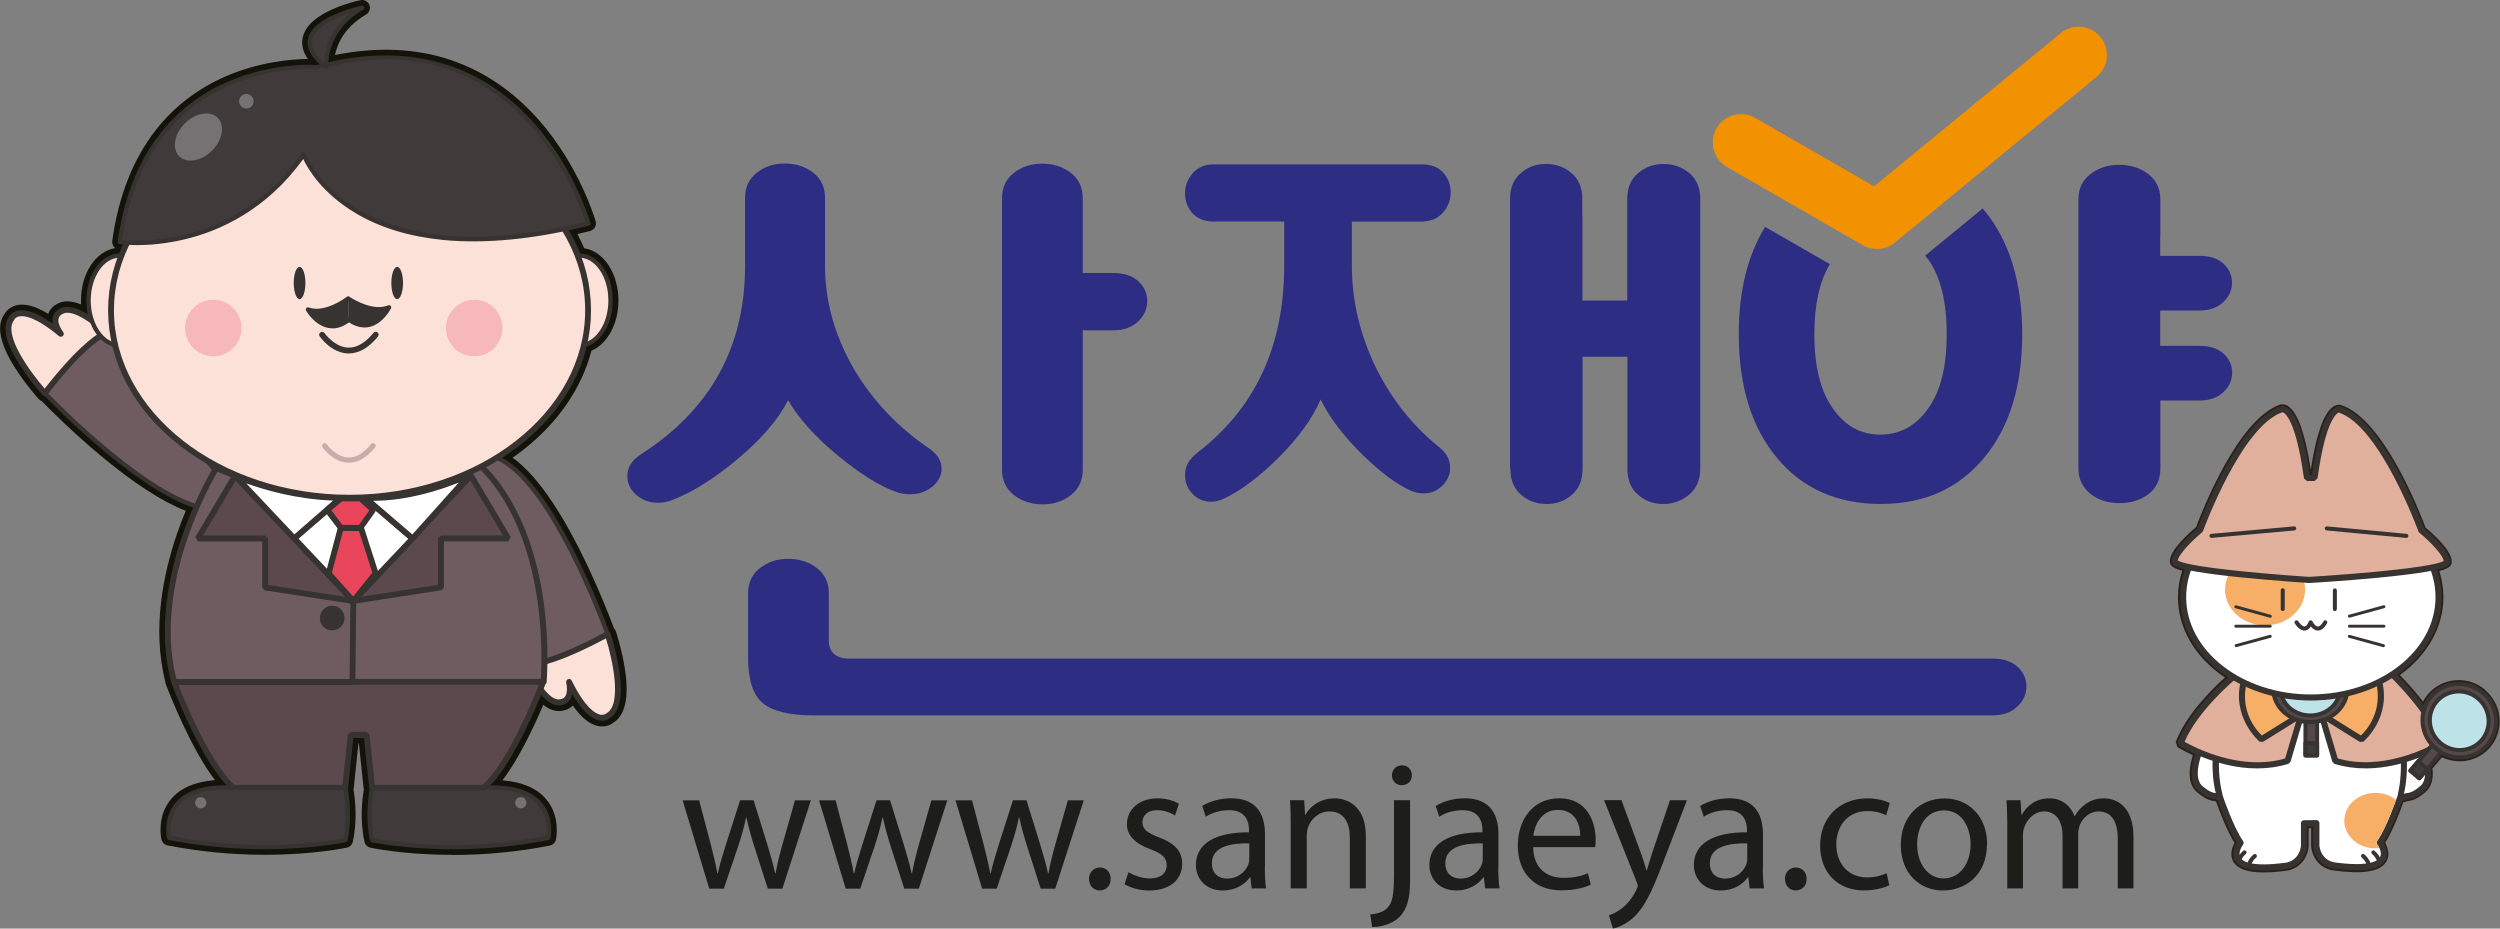 <?xml version="1.0" encoding="UTF-8"?><svg xmlns="http://www.w3.org/2000/svg" xmlns:xlink="http://www.w3.org/1999/xlink" viewBox="0 0 338.07 125.57"><rect x="0" y="0" width="338.07" height="125.57" fill="#808080" stroke="none"/><defs><style>.e{fill:none;}.f{fill:#f7ae67;}.g{fill:#f6b8bb;}.h{fill:#fce1d9;}.i{fill:#e9455b;}.j{fill:#fff;}.k{fill:#f39200;}.l{fill:#bde2e8;}.m{fill:#e1b09d;}.n{fill:#c8aeaa;}.o{fill:#131309;}.p{fill:#403b3a;}.q{fill:#1d1d1b;}.r{fill:#373331;}.s{fill:#6e5c61;}.t{fill:#554849;}.u{fill:#5b494d;}.v{fill:#2c211a;}.w{fill:#2d2e83;}.x{fill:#757274;}.y{clip-path:url(#d);}</style><clipPath id="d"><polygon class="e" points="324.04 108.06 323.69 109.02 323.28 110.05 322.9 110.97 322.56 111.71 322.25 112.34 322.1 112.64 321.96 112.89 321.87 113.05 321.84 113.09 321.82 113.14 321.79 113.19 321.75 113.25 321.72 113.3 321.69 113.35 321.67 113.38 321.64 113.42 321.62 113.45 321.6 113.49 321.58 113.52 321.56 113.55 321.55 113.57 321.53 113.6 321.49 113.65 321.48 113.67 321.46 113.7 321.45 113.72 321.44 113.73 321.42 113.76 321.41 113.78 321.41 113.8 321.4 113.82 321.39 113.84 321.39 113.87 321.39 113.89 321.38 113.91 321.38 113.93 321.38 113.96 321.39 113.98 321.39 114 321.39 114.02 321.4 114.05 321.41 114.08 321.42 114.11 321.43 114.13 321.44 114.16 321.46 114.18 321.48 114.2 321.5 114.23 321.51 114.25 321.55 114.31 321.56 114.33 321.59 114.37 321.61 114.41 321.62 114.43 321.64 114.47 321.66 114.51 321.69 114.56 321.71 114.6 321.73 114.64 321.75 114.68 321.76 114.7 321.62 114.72 320.94 114.89 319.4 114.72 318.04 113.87 317.19 113.18 316.5 110.46 317.02 109.26 317.7 107.9 319.92 106.87 321.11 106.7 321.96 106.87 323.33 107.38 324.04 108.06"/></clipPath></defs><g id="a"/><g id="b"><g id="c"><g><g><g><path class="w" d="M106.57,54.11c1.45,2.51,3.74,5.05,6.87,7.61,2.85,2.32,5.33,3.89,7.43,4.69,.7,.28,1.43,.43,2.18,.43,1.18,0,2.19-.34,3.03-1.03,.83-.69,1.25-1.5,1.25-2.45,0-1.09-.62-2.04-1.86-2.84-4.09-2.8-7.41-6.3-9.94-10.52-2.64-4.55-3.96-9.22-3.96-14.01h0v-9.19c0-1.47-.53-2.62-1.6-3.45-1.07-.83-2.35-1.24-3.85-1.24s-2.7,.41-3.77,1.24c-1.07,.83-1.6,1.98-1.6,3.45v9.19h0c0,10.9-4.66,19.36-13.98,25.38-1.29,.81-1.94,1.8-1.94,2.99,0,1,.4,1.85,1.21,2.56,.81,.71,1.8,1.07,2.99,1.07,.59,0,1.21-.12,1.86-.36,2.8-1.09,5.79-2.97,8.97-5.65,3.18-2.68,5.41-5.3,6.71-7.86Z"/><path class="w" d="M137.12,66.96c1.08,.83,2.37,1.24,3.88,1.24s2.72-.41,3.8-1.24c1.08-.83,1.62-1.98,1.62-3.45v-18.84h4.12c1.4,0,2.52-.4,3.35-1.19,.83-.79,1.25-1.71,1.25-2.76s-.4-1.95-1.21-2.69c-.81-.74-1.94-1.11-3.39-1.11h-4.12v-.91h0v-9.19c0-1.47-.54-2.62-1.62-3.45-1.08-.83-2.37-1.24-3.88-1.24s-2.72,.41-3.8,1.24c-1.08,.83-1.62,1.98-1.62,3.45v8.15h0v28.53c0,1.47,.54,2.62,1.62,3.45Z"/><path class="w" d="M175.87,35.92c0,.05,0,.1,0,.15h0v-.15Z"/><path class="w" d="M186.7,36.08h0v0Z"/><path class="w" d="M260.75,35.08c1.67,2.36,2.5,5.73,2.5,10.12s-.83,7.68-2.5,10.03c-1.67,2.36-3.83,3.54-6.49,3.54s-4.75-1.18-6.41-3.54c-1.67-2.36-2.5-5.7-2.5-10.03,0-4.01,.7-7.16,2.1-9.48l-8.76-5.04c-2.36,3.84-3.56,8.67-3.56,14.52,0,7.02,1.73,12.6,5.18,16.74,3.45,4.14,8.13,6.21,14.02,6.21s10.49-2.07,13.95-6.21c3.45-4.14,5.18-9.72,5.18-16.74s-1.73-12.68-5.18-16.82c-.06-.07-.11-.13-.17-.19l-7.77,6.38c.14,.17,.27,.33,.4,.51Z"/><path class="w" d="M297.44,46.76h-5.32v-4.77h5.32c1.33,0,2.4-.38,3.2-1.13,.8-.75,1.19-1.63,1.19-2.63s-.38-1.86-1.16-2.57c-.77-.71-1.85-1.06-3.23-1.06h-5.32v-2.66h.02v-4.96c0-1.47-.55-2.62-1.64-3.45-1.09-.83-2.41-1.24-3.94-1.24s-2.76,.41-3.86,1.24c-1.09,.83-1.64,1.98-1.64,3.45v4.96h0v31.41c0,1.47,.59,2.65,1.78,3.55,1.02,.76,2.29,1.14,3.8,1.14s2.8-.4,3.88-1.21c1.08-.81,1.62-1.97,1.62-3.48v-9.19h5.32c1.33,0,2.4-.38,3.2-1.13,.8-.75,1.19-1.63,1.19-2.63s-.38-1.86-1.16-2.57c-.77-.71-1.85-1.06-3.23-1.06Z"/><path class="w" d="M269.44,89.06H114.91c-1.89,0-2.83-.83-2.83-2.49v-4.89h0v-1.42c0-1.47-.54-2.62-1.62-3.45-1.08-.83-2.37-1.24-3.88-1.24s-2.72,.41-3.8,1.24c-1.08,.83-1.62,1.98-1.62,3.45v9.19h0v-.53c0,2.99,.66,5.04,1.98,6.15,1.32,1.11,3.62,1.67,6.91,1.67h159.38c1.4,0,2.52-.39,3.35-1.17,.83-.78,1.25-1.69,1.25-2.74s-.4-1.93-1.21-2.67c-.81-.74-1.94-1.1-3.39-1.1Z"/><path class="k" d="M284.05,5.01c-1.34-1.63-3.75-1.87-5.39-.53l-16.94,13.91-8.29,6.81-9.32-5.37-6.76-3.89c-1.83-1.05-4.17-.42-5.23,1.41-1.05,1.83-.42,4.17,1.41,5.23l5.15,2.97,8.76,5.04,4.46,2.57c.59,.34,1.25,.51,1.91,.51,.87,0,1.73-.29,2.43-.87l4.1-3.36,7.77-6.38,15.41-12.66c1.63-1.34,1.87-3.75,.53-5.39Z"/><path class="w" d="M204.25,63.4c0,1.52,.48,2.69,1.45,3.52,.97,.83,2.13,1.24,3.47,1.24s2.42-.42,3.39-1.24c.97-.83,1.45-2,1.45-3.52v-15.16h6.06v15.16c0,1.52,.48,2.69,1.45,3.52,.97,.83,2.1,1.24,3.39,1.24s2.52-.43,3.52-1.28c1-.85,1.49-2.01,1.49-3.48v-27.39h0v-9.15c0-1.46-.49-2.61-1.46-3.44-.97-.83-2.14-1.24-3.51-1.24s-2.46,.41-3.44,1.24c-.97,.83-1.46,1.97-1.46,3.44v9.15h0v4.63h-6.06v-11.44h-.02v-2.35c0-1.46-.48-2.61-1.45-3.44-.96-.83-2.12-1.24-3.47-1.24s-2.43,.41-3.4,1.24c-.96,.83-1.45,1.97-1.45,3.44v9.15h0v27.39Z"/><path class="w" d="M161.89,61.26c-1.09,.8-1.64,1.8-1.64,2.98,0,.99,.34,1.84,1.02,2.55,.68,.71,1.52,1.06,2.52,1.06,.5,0,1.02-.12,1.57-.35,2.36-1.09,4.88-2.97,7.56-5.64,2.68-2.67,4.57-5.28,5.66-7.84,1.23,2.51,3.16,5.03,5.79,7.59,2.41,2.32,4.5,3.88,6.27,4.68,.59,.28,1.2,.43,1.84,.43,1,0,1.85-.34,2.56-1.03,.7-.69,1.06-1.5,1.06-2.45,0-1.09-.52-2.03-1.57-2.84-3.45-2.79-6.25-6.29-8.38-10.5-2.22-4.53-3.33-9.17-3.34-13.93v.11h0v-6.11h9.64v-.02c1.1-.04,1.99-.42,2.66-1.17,.7-.79,1.06-1.71,1.06-2.76s-.34-1.95-1.02-2.69c-.65-.71-1.55-1.07-2.7-1.1h-28.31c-1.18-.01-2.12,.38-2.83,1.17-.7,.79-1.06,1.71-1.06,2.76s.34,1.95,1.02,2.69c.68,.74,1.64,1.11,2.86,1.11h9.53v6.12h0c0-.05,0-.1,0-.15v.15h0c-.04,10.8-3.96,19.19-11.79,25.17Z"/></g><g><g><path class="v" d="M336.09,93.3c-1.13-.96-2.56-1.43-4.02-1.32-1.47,.11-2.79,.78-3.74,1.89-.26,.31-.49,.64-.67,1-1.14-1.48-2.29-2.72-3.13-3.58,3.75-2.7,5.89-6.53,5.89-10.54,0-1.19-.19-2.38-.56-3.53,1.22-.32,1.69-.67,1.69-1.25,.02-1.47-2.43-3.7-3.55-4.63-.66-1.78-5.66-14.76-11.46-16.58h-.03c-.14-.04-.52-.09-1,.23-1.28,.85-2.29,3.73-3.03,8.54-.73-4.81-1.75-7.69-3.02-8.58-.47-.33-.85-.29-1-.26h-.04c-5.79,1.83-10.79,14.81-11.45,16.59-1.12,.94-3.57,3.17-3.55,4.64,0,.58,.47,.93,1.68,1.26-.38,1.17-.58,2.37-.58,3.58,0,4.2,2.31,8.15,6.35,10.86-1.97,1.78-5.22,5.08-6.62,8.62l-.03,.09,.22,.68,.08,.05c.08,.05,.82,.51,2.01,1.06-.39,1.3-.52,2.4-.37,3.26,.15,.86,.56,1.52,1.21,1.96,.21,.18,1.13,.93,2.15,1,.04,.02,.09,.04,.16,.06,.43,1.21,1.42,3.88,2.49,5.59-.29,.53-.72,1.59-.16,2.54,.57,.98,1.91,1.45,4.09,1.45,.88,0,1.92-.08,3.08-.23,.91-.09,2.71-.88,3.01-3.2,0-.03,0-.06,0-.09v-2.46h.34v2.42s0,.06,0,.09c.3,2.33,2.09,3.11,2.99,3.2,4.11,.55,6.39,.16,7.19-1.21,.55-.95,.12-2.01-.16-2.54,1.04-1.66,2.02-4.26,2.44-5.46,.24-.05,.43-.11,.55-.16,1.03-.07,1.95-.82,2.16-1,.66-.44,1.07-1.1,1.22-1.97,.07-.42,.08-.91,.02-1.45l1.28-1.51c.74,.35,1.56,.54,2.38,.54,.13,0,.27,0,.41-.01,1.47-.11,2.79-.78,3.74-1.89,1.94-2.29,1.63-5.77-.7-7.74Z"/><g><path class="j" d="M321.64,91.12s9.85,12.99,5.7,15.68c0,0-.95,.87-1.9,.87,0,0-1.02,.48-1.81,0s-3.29-13.18-3.29-13.18c0,0-1.31-4.52,1.31-3.37Z"/><path class="r" d="M324.44,108.29c-.33,0-.7-.07-1.04-.27-.24-.15-.65-.39-2.13-7.03-.69-3.08-1.29-6.14-1.34-6.4-.15-.53-.78-2.95,.18-3.79,.4-.35,.97-.37,1.69-.05,.06,.03,.12,.07,.16,.13,.31,.41,7.52,9.99,6.74,14.46-.14,.8-.52,1.4-1.12,1.81-.17,.15-1.08,.9-2.06,.95-.18,.07-.59,.21-1.08,.21Zm-.58-.96c.59,.33,1.39-.03,1.4-.04,.05-.03,.11-.04,.17-.04,.64,0,1.39-.55,1.62-.76,.02-.01,.03-.03,.05-.04,.43-.28,.68-.69,.79-1.27,.68-3.91-5.79-12.75-6.52-13.73-.23-.09-.56-.18-.72-.04-.42,.37-.21,1.98,.07,2.96v.03c.98,4.96,2.59,12.2,3.14,12.93Z"/></g><g><path class="j" d="M303.47,91.12s-9.8,12.99-5.67,15.68c0,0,.94,.87,1.89,.87,0,0,1.01,.48,1.8,0s3.27-13.18,3.27-13.18c0,0,1.3-4.52-1.3-3.37Z"/><path class="r" d="M300.68,108.29c-.48,0-.9-.14-1.08-.21-.98-.04-1.88-.8-2.05-.95-.6-.4-.98-1.01-1.12-1.8-.78-4.47,6.4-14.05,6.71-14.46,.04-.06,.1-.1,.16-.13,.71-.32,1.28-.3,1.68,.05,.96,.83,.34,3.26,.19,3.79-.05,.26-.65,3.32-1.34,6.4-1.48,6.64-1.88,6.89-2.12,7.03-.34,.21-.7,.27-1.03,.27Zm3.06-16.84c-.73,.98-7.17,9.83-6.49,13.73,.1,.58,.36,1,.78,1.27,.02,.01,.04,.03,.05,.04,.23,.21,.97,.76,1.61,.76,.06,0,.12,.01,.18,.04,0,0,.8,.36,1.38,.04,.52-.68,1.98-7.14,3.11-12.93v-.03c.29-.97,.5-2.59,.08-2.96-.16-.14-.48-.05-.71,.04Z"/></g><g><g><path class="j" d="M324.63,107.52c.31-1.27,1.76-8.12-3.06-15.39,0,0-8.54,5.09-19.1-.11,0,0-3.58,6.86-2.71,13.62h0c.09,.66,.21,1.32,.39,1.97,0,0,1.42,4.31,2.84,6.35,0,0-3.3,4.36,6.15,3.1,0,0,2.1-.21,2.42-2.63v-3.12l1.68-.02v3.1c.32,2.42,2.42,2.63,2.42,2.63,9.45,1.26,6.15-3.1,6.15-3.1,1.42-2.05,2.84-6.35,2.84-6.35v-.06Z"/><path class="r" d="M306.12,117.71c-2.08,0-3.35-.44-3.87-1.32-.53-.91-.04-1.95,.24-2.42-1.38-2.14-2.68-6.05-2.74-6.23v-.02c-.18-.64-.32-1.32-.41-2.02-.88-6.81,2.6-13.58,2.75-13.87,.1-.2,.35-.28,.55-.18,5.34,2.63,10.13,2.52,13.22,1.97,3.35-.6,5.47-1.84,5.49-1.85,.19-.11,.43-.06,.55,.13,4.67,7.05,3.62,13.65,3.14,15.64,0,.06,0,.12-.02,.17-.06,.17-1.36,4.09-2.74,6.23,.28,.47,.77,1.51,.24,2.42-.73,1.26-3,1.61-6.94,1.09-.83-.08-2.49-.81-2.77-2.98,0-.02,0-.04,0-.05v-2.68h-.86v2.72s0,.04,0,.05c-.28,2.17-1.94,2.9-2.78,2.98-1.16,.16-2.18,.23-3.06,.23Zm-5.58-10.21c.08,.23,1.45,4.31,2.79,6.24,.1,.15,.1,.34-.01,.48,0,0-.77,1.04-.35,1.76,.3,.52,1.5,1.3,6.12,.68,.08,0,1.78-.22,2.06-2.24v-3.09c0-.23,.18-.41,.41-.41l1.68-.02c.11,0,.22,.04,.29,.12,.08,.08,.12,.18,.12,.29v3.07c.28,2.02,1.97,2.23,2.05,2.24,4.62,.62,5.82-.16,6.13-.68,.42-.71-.34-1.75-.35-1.76-.11-.14-.11-.34,0-.48,1.26-1.81,2.54-5.52,2.76-6.16,0-.04,0-.08,.01-.12,.31-1.26,1.62-7.81-2.8-14.75-.75,.39-2.66,1.27-5.38,1.76-3.14,.57-7.98,.69-13.39-1.86-.7,1.49-3.22,7.33-2.49,13.02,.09,.66,.21,1.3,.37,1.9Z"/></g><path class="r" d="M302.58,116.28c0-.09,0-.56,.76-1.22,.11-.1,.29-.09,.39,.03,.1,.11,.09,.29-.03,.39-.55,.48-.57,.78-.57,.78,0-.01,0-.02,0-.02l-.55,.04Z"/><path class="r" d="M304.13,117.21s-.03,0-.04,0c-.15-.02-.25-.16-.23-.31,0-.03,.11-.69,.88-1.35,.11-.1,.29-.09,.39,.03,.1,.11,.09,.29-.03,.39-.6,.52-.69,1-.69,1.02-.02,.13-.14,.23-.27,.23Z"/><path class="r" d="M321.72,116.73c-.13,0-.25-.1-.27-.23,0-.03-.1-.51-.69-1.02-.11-.1-.13-.27-.03-.39,.1-.11,.27-.13,.39-.03,.76,.66,.87,1.32,.88,1.35,.02,.15-.08,.29-.23,.31-.01,0-.03,0-.04,0Z"/><path class="r" d="M320.33,117.21c-.13,0-.25-.1-.27-.23,0-.02-.1-.5-.69-1.02-.11-.1-.13-.27-.03-.39,.1-.11,.27-.13,.39-.03,.76,.66,.87,1.32,.88,1.35,.02,.15-.08,.29-.23,.31-.01,0-.03,0-.04,0Z"/></g><g><path class="m" d="M302.73,90.92s-5.88,4.62-7.83,9.56c0,0,7.31,4.62,14.45,2.42l2.82-9.48s-5.9-1.03-9.44-2.49Z"/><path class="r" d="M305.22,103.91c-5.59,0-10.3-2.93-10.54-3.08l-.16-.5c1.97-4.98,7.72-9.54,7.96-9.73l.41-.06c3.45,1.43,9.29,2.45,9.35,2.47l.32,.52-2.82,9.48-.27,.28c-1.43,.44-2.87,.62-4.25,.62Zm-9.81-3.6c1.41,.8,7.59,4,13.6,2.26l2.63-8.83c-1.43-.27-5.84-1.15-8.84-2.34-.98,.8-5.58,4.74-7.39,8.91Z"/></g><g><path class="f" d="M312.19,96.01l-6.36,3.96s-3.8-3.08-2.29-8.21l8.23,.27,.42,3.98Z"/><path class="r" d="M306.04,100.32l-.48-.03s-3.99-3.31-2.43-8.65l.41-.3,8.23,.27,.4,.37,.42,3.98-.19,.39-6.36,3.96Zm-2.2-8.14c-1.02,3.98,1.28,6.57,2.02,7.28l5.88-3.66-.36-3.37-7.54-.25Z"/></g><g><path class="m" d="M323,90.71s5.29,4.83,7.25,9.77c0,0-7.31,4.62-14.45,2.42l-2.82-9.48s6.49-1.24,10.02-2.7Z"/><path class="r" d="M319.92,103.91c-1.38,0-2.81-.18-4.25-.62l-.27-.28-2.82-9.48,.32-.52c.06-.01,6.49-1.25,9.94-2.68l.43,.08c.22,.2,5.39,4.95,7.35,9.92l-.16,.5c-.24,.15-4.96,3.08-10.54,3.08Zm-3.79-1.35c6.01,1.74,12.19-1.46,13.6-2.26-1.77-4.16-5.89-8.23-6.82-9.11-3.06,1.21-7.91,2.24-9.41,2.54l2.63,8.83Z"/></g><g><path class="f" d="M312.96,96.01l6.36,3.96s3.8-3.08,2.29-8.21l-8.23,.27-.42,3.98Z"/><path class="r" d="M319.1,100.32l-6.36-3.96-.19-.39,.42-3.98,.4-.37,8.23-.27,.41,.3c1.57,5.34-2.39,8.62-2.43,8.65l-.48,.03Zm-5.71-4.52l5.88,3.66c.74-.71,3.04-3.29,2.02-7.28l-7.54,.25-.36,3.37Z"/></g><g><g><ellipse class="t" cx="332.57" cy="97.46" rx="4.92" ry="5.01" transform="translate(43.16 288.09) rotate(-49.71)"/><path class="r" d="M332.65,102.69c-1.26,0-2.47-.44-3.44-1.27-1.08-.91-1.74-2.18-1.87-3.58-.13-1.4,.3-2.75,1.19-3.81s2.16-1.7,3.56-1.8c1.4-.1,2.76,.34,3.83,1.26,2.22,1.89,2.53,5.2,.67,7.38h0c-.9,1.06-2.16,1.7-3.56,1.8-.13,0-.26,.01-.39,.01Zm-.17-9.92c-.12,0-.23,0-.35,.01-1.25,.09-2.38,.66-3.18,1.61-.8,.95-1.18,2.15-1.07,3.4,.11,1.25,.71,2.39,1.68,3.21,.97,.82,2.19,1.22,3.44,1.13,1.25-.09,2.38-.66,3.18-1.61,1.66-1.95,1.38-4.92-.61-6.61-.88-.74-1.96-1.14-3.09-1.14Zm3.91,7.93h0Z"/></g><g><ellipse class="l" cx="332.57" cy="97.46" rx="3.94" ry="4.01" transform="translate(43.16 288.09) rotate(-49.71)"/><path class="r" d="M332.63,101.7c-1.02,0-2-.36-2.79-1.03-1.8-1.53-2.05-4.21-.55-5.98,1.5-1.77,4.19-1.97,5.99-.44,.87,.74,1.41,1.77,1.51,2.9,.1,1.13-.24,2.23-.97,3.09-.73,.86-1.75,1.38-2.89,1.46-.11,0-.21,.01-.32,.01Zm-.14-7.93c-1.04,0-2.06,.43-2.78,1.28-1.31,1.54-1.09,3.88,.48,5.21,.76,.65,1.72,.96,2.71,.89,.98-.07,1.87-.52,2.51-1.27h0c.63-.75,.93-1.7,.84-2.68-.09-.99-.56-1.88-1.32-2.53-.71-.6-1.58-.9-2.44-.9Z"/></g><g><rect class="t" x="327.24" y="100.76" width="1.58" height="4.52" transform="translate(144.45 -187.69) rotate(40.29)"/><path class="r" d="M327.16,105.52c-.06,0-.13-.02-.18-.07l-1.2-1.02c-.06-.05-.09-.11-.1-.19,0-.07,.02-.14,.06-.2l2.92-3.44c.1-.12,.27-.13,.39-.03l1.2,1.02c.06,.05,.09,.11,.1,.19,0,.07-.02,.14-.06,.2l-2.92,3.44c-.05,.06-.13,.1-.21,.1Zm-.81-1.32l.78,.66,2.56-3.03-.78-.66-2.56,3.03Z"/></g><g><rect class="p" x="326.32" y="103.26" width="1.58" height="1.68" transform="translate(144.93 -186.84) rotate(40.29)"/><path class="r" d="M327.16,105.52c-.06,0-.13-.02-.18-.07l-1.2-1.02c-.06-.05-.09-.11-.1-.19,0-.07,.02-.14,.06-.2l1.09-1.28c.1-.12,.27-.13,.39-.03l1.2,1.02c.06,.05,.09,.11,.1,.19,0,.07-.02,.14-.06,.2l-1.09,1.28c-.05,.06-.13,.1-.21,.1Zm-.81-1.32l.78,.66,.73-.86-.78-.66-.73,.86Z"/></g></g><g><ellipse class="t" cx="312.42" cy="93.13" rx="5.01" ry="4.52"/><path class="r" d="M312.42,97.92c-2.92,0-5.29-2.15-5.29-4.79s2.37-4.79,5.29-4.79,5.29,2.15,5.29,4.79-2.37,4.79-5.29,4.79Zm0-9.03c-2.61,0-4.74,1.9-4.74,4.24s2.13,4.24,4.74,4.24,4.74-1.9,4.74-4.24-2.13-4.24-4.74-4.24Z"/></g><g><ellipse class="l" cx="312.42" cy="93.13" rx="4.01" ry="3.61"/><path class="r" d="M312.42,97.02c-2.36,0-4.29-1.74-4.29-3.89s1.92-3.89,4.29-3.89,4.29,1.74,4.29,3.89-1.92,3.89-4.29,3.89Zm0-7.22c-2.06,0-3.74,1.5-3.74,3.34s1.68,3.34,3.74,3.34,3.74-1.5,3.74-3.34-1.68-3.34-3.74-3.34Z"/></g><g><ellipse class="j" cx="312.49" cy="80.75" rx="17.27" ry="13.57"/><path class="r" d="M312.49,94.73c-9.75,0-17.68-6.27-17.68-13.98s7.93-13.98,17.68-13.98,17.68,6.27,17.68,13.98-7.93,13.98-17.68,13.98Zm0-27.14c-9.3,0-16.86,5.9-16.86,13.16s7.56,13.16,16.86,13.16,16.86-5.9,16.86-13.16-7.56-13.16-16.86-13.16Z"/></g><g><rect class="t" x="311.76" y="97.65" width="1.58" height="4.52"/><path class="r" d="M313.34,102.43h-1.58c-.15,0-.27-.12-.27-.27v-4.52c0-.15,.12-.27,.27-.27h1.58c.15,0,.27,.12,.27,.27v4.52c0,.15-.12,.27-.27,.27Zm-1.3-.55h1.03v-3.97h-1.03v3.97Z"/></g><ellipse class="f" cx="306.3" cy="79.74" rx="5.41" ry="4.83"/><g><path class="m" d="M313.02,64.63c1.33-9.77,3.34-9.24,3.34-9.24,5.83,1.83,11.08,16.34,11.08,16.34,0,0,3.46,2.86,3.45,4.23-.02,1.37-18.61,2.47-18.61,2.47,0,0-18.16-1.16-18.18-2.53-.02-1.37,3.45-4.23,3.45-4.23,0,0,5.26-14.51,11.08-16.34,0,0,2.03-.46,3.36,9.31h1.03Z"/><path class="r" d="M312.31,78.84h-.05s-4.6-.3-9.1-.75c-2.65-.27-4.76-.54-6.28-.81-2.66-.47-3.18-.86-3.19-1.37-.02-1.43,2.75-3.84,3.51-4.48,.53-1.43,5.56-14.68,11.31-16.49h.03c.08-.03,.39-.07,.79,.21,.88,.61,2.11,2.69,3.02,9.08h.31c.72-5.08,1.76-8.2,3.01-9.04,.41-.27,.71-.22,.8-.2h.02c5.75,1.81,10.78,15.06,11.31,16.49,.76,.64,3.53,3.05,3.51,4.48,0,.53-.53,.9-3.26,1.37-1.55,.26-3.72,.53-6.42,.79-4.6,.44-9.27,.72-9.31,.72Zm-17.79-3.04c.29,.21,1.78,.78,9.2,1.51,4.14,.41,8.2,.68,8.56,.7,.36-.02,4.52-.28,8.76-.67,7.59-.71,9.12-1.28,9.42-1.49-.12-.86-1.96-2.72-3.29-3.81l-.13-.18c-.05-.14-5.22-14.25-10.77-16.07-.17,.05-1.76,.72-2.87,8.89l-.4,.36h-1.03l-.41-.34c-1.12-8.24-2.69-8.9-2.89-8.96-5.55,1.83-10.71,15.93-10.76,16.07l-.13,.18c-1.33,1.09-3.17,2.96-3.29,3.81Zm18.5-11.17h0Z"/></g><g><rect class="p" x="311.76" y="100.48" width="1.58" height="1.68"/><path class="r" d="M313.34,102.43h-1.58c-.15,0-.27-.12-.27-.27v-1.68c0-.15,.12-.27,.27-.27h1.58c.15,0,.27,.12,.27,.27v1.68c0,.15-.12,.27-.27,.27Zm-1.3-.55h1.03v-1.13h-1.03v1.13Z"/></g><path class="r" d="M299.05,72.74c-.14,0-.26-.11-.27-.25-.01-.15,.1-.28,.25-.3l11.19-1.01c.15-.01,.28,.1,.3,.25,.01,.15-.1,.28-.25,.3l-11.19,1.01h-.03Z"/><path class="r" d="M325.41,72.74h-.03l-10.76-1.01c-.15-.01-.26-.15-.25-.3s.15-.26,.3-.25l10.76,1.01c.15,.01,.26,.15,.25,.3-.01,.14-.13,.25-.27,.25Z"/><path class="r" d="M308.69,82.63c-.15,0-.27-.12-.27-.27v-2.54c0-.15,.12-.27,.27-.27s.27,.12,.27,.27v2.54c0,.15-.12,.27-.27,.27Z"/><path class="r" d="M315.74,82.63c-.15,0-.27-.12-.27-.27v-2.52c0-.15,.12-.27,.27-.27s.27,.12,.27,.27v2.52c0,.15-.12,.27-.27,.27Z"/><path class="r" d="M313.45,85.27h-.04c-.4-.02-.71-.3-.92-.56-.22,.34-.48,.53-.79,.56-.73,.06-1.32-.86-1.38-.97-.08-.13-.04-.3,.09-.38,.13-.08,.3-.04,.38,.09h0c.15,.24,.56,.73,.87,.71,.19-.02,.39-.25,.55-.67,.04-.1,.14-.17,.25-.17,.11,0,.21,.06,.26,.16,.08,.17,.39,.67,.72,.68,.23,.01,.5-.24,.77-.7,.08-.13,.24-.18,.37-.1,.13,.08,.18,.24,.1,.37-.37,.65-.79,.98-1.23,.98Z"/><g class="y"><path class="f" d="M317.01,110.97c0,2.07,1.88,3.75,4.2,3.75,.22,0,.44-.02,.65-.05-.13-.26-.26-.44-.26-.45-.11-.14-.11-.34,0-.48,1.02-1.46,2.05-4.16,2.52-5.48-.75-.64-1.78-1.04-2.9-1.04-2.32,0-4.2,1.68-4.2,3.75Z"/></g></g><g><line class="h" x1="317.71" y1="83.32" x2="322.37" y2="82.05"/><path class="r" d="M317.71,83.53c-.09,0-.17-.06-.2-.15-.03-.11,.03-.22,.14-.25l4.66-1.28c.11-.03,.22,.03,.25,.14,.03,.11-.03,.22-.14,.25l-4.66,1.28s-.04,0-.05,0Z"/></g><path class="r" d="M322.37,84.88h-4.66c-.11,0-.2-.09-.2-.2s.09-.2,.2-.2h4.66c.11,0,.2,.09,.2,.2s-.09,.2-.2,.2Z"/><g><line class="h" x1="317.71" y1="86.04" x2="322.3" y2="87.31"/><path class="r" d="M322.3,87.51s-.04,0-.05,0l-4.6-1.26c-.11-.03-.17-.14-.14-.25s.14-.17,.25-.14l4.6,1.26c.11,.03,.17,.14,.14,.25-.02,.09-.11,.15-.2,.15Z"/></g><g><line class="h" x1="307" y1="83.32" x2="302.34" y2="82.05"/><path class="r" d="M307,83.53s-.04,0-.05,0l-4.66-1.28c-.11-.03-.17-.14-.14-.25s.14-.17,.25-.14l4.66,1.28c.11,.03,.17,.14,.14,.25-.02,.09-.11,.15-.2,.15Z"/></g><g><line class="h" x1="307" y1="84.68" x2="302.34" y2="84.68"/><path class="r" d="M307,84.88h-4.66c-.11,0-.2-.09-.2-.2s.09-.2,.2-.2h4.66c.11,0,.2,.09,.2,.2s-.09,.2-.2,.2Z"/></g><g><line class="h" x1="307" y1="86.04" x2="302.4" y2="87.31"/><path class="r" d="M302.4,87.51c-.09,0-.17-.06-.2-.15-.03-.11,.03-.22,.14-.25l4.6-1.26c.11-.03,.22,.03,.25,.14,.03,.11-.03,.22-.14,.25l-4.6,1.26s-.04,0-.05,0Z"/></g></g><g><g><path class="q" d="M83.74,90.59c-.39-2.57-1.16-4.88-1.19-4.98-.03-.09-.1-.16-.19-.21-.38-1.04-2-5.33-4.29-9.96-3.53-7.15-6.89-11.66-9.99-13.43l-.18-.1c.83-.54,1.64-1.11,2.41-1.72,4.7-3.69,7.79-8.31,9.01-13.34,2.02-.64,3.53-3.18,3.53-6.22,0-3.47-1.97-6.29-4.42-6.37-.42-1.08-.94-2.12-1.54-3.14,.89-.19,1.78-.4,2.69-.62,.08-.02,.14-.07,.18-.14,.04-.07,.05-.15,.03-.23-.02-.07-2.1-7.34-7.66-13.56-3.28-3.66-7.1-6.26-11.36-7.71-4.9-1.67-10.41-1.81-16.37-.45,.05-1.37,.62-4.7,4.7-7.1,.13-.07,.18-.23,.13-.36-.05-.14-.2-.21-.34-.18-.27,.06-6.55,1.42-7.24,4.44-.26,1.11,.28,2.28,1.58,3.49-.11,.03-.21,.05-.32,.08-.6-.04-6.21-.31-12.14,2.27-3.67,1.6-6.75,3.96-9.15,7.02-2.99,3.82-4.92,8.74-5.74,14.62-.02,.16,.09,.31,.25,.33,.03,0,.19,.03,.47,.05-.19,.4-.36,.8-.52,1.21-2.44,.07-4.42,2.9-4.42,6.37,0,.65,.07,1.28,.2,1.88-1.22-.74-2.59-1.28-3.6-.85-.61,.26-.99,.67-1.12,1.2-.08,.31-.06,.63,0,.94-2.01-1.46-3.62-2.06-4.78-1.78-.13,.03-.25,.07-.35,.12-.48,.21-.7,.55-.77,.69-.99,1.31-.52,3.51,1.42,6.54,1.4,2.19,3.03,4,3.1,4.07,.07,.07,.16,.11,.26,.12,.77,.8,3.98,4.07,7.94,7.38,4.83,4.04,8.89,6.6,12.14,7.68-.5,1.15-1.01,2.45-1.49,3.85-1.74,5.08-3.41,12.65-1.46,19.84l.02,.02v.02c.15,.43,3.76,9.97,7.49,13.86-3.25-.04-5.6,.74-6.95,2.34-1.75,2.07-1.17,4.7-1.15,4.81,.03,.11,.12,.2,.23,.22,4.84,.95,9.3,1.26,13.03,1.26,6.55,0,10.83-.94,10.9-.95,.11-.03,.2-.11,.22-.22,.7-3.16,.18-6.29,.03-7.03l.07-.06,.71-6.8h1.43l.71,6.8,.07,.06c-.14,.74-.67,3.87,.03,7.03,.03,.11,.11,.2,.22,.22,.07,.02,4.35,.95,10.9,.95,3.73,0,8.2-.3,13.03-1.26,.11-.02,.21-.11,.23-.22,.03-.11,.6-2.74-1.15-4.81-1.35-1.6-3.69-2.38-6.95-2.34,2.86-2.97,5.64-9.26,6.86-12.24,.69,.8,1.49,1.4,2.31,1.41,.66,0,1.17-.21,1.51-.65,.2-.25,.31-.55,.38-.86,1.25,2.15,2.48,3.34,3.65,3.56,.13,.02,.25,.03,.37,.03,.53,0,.86-.22,.98-.32,1.44-.8,1.89-3,1.35-6.55Z"/><path class="o" d="M61.16,115.6c-6.65,0-11.02-.96-11.07-.97-.4-.09-.71-.4-.8-.8-.67-2.99-.29-5.92-.09-7.08l-.03-.11-.64-6.12h-.06l-.66,6.3c.2,1.2,.55,4.07-.1,7-.09,.4-.4,.71-.8,.8-.04,.01-4.42,.97-11.07,.97-4.46,0-8.9-.43-13.18-1.27-.41-.08-.73-.4-.83-.8-.03-.13-.68-3.12,1.31-5.47,1.26-1.49,3.25-2.35,5.93-2.56-3.21-4.18-6.08-11.48-6.55-12.71h0l-.03-.1s-.02-.05-.02-.06l-.14-.38,.03-.04c-1.87-7.28-.19-14.86,1.56-19.97,.36-1.05,.76-2.11,1.2-3.16-3.21-1.24-7.11-3.78-11.61-7.54-3.76-3.14-6.81-6.21-7.86-7.29-.16-.06-.3-.16-.42-.29-.18-.2-1.8-2.01-3.18-4.18-2.1-3.3-2.58-5.77-1.41-7.36,.15-.26,.48-.69,1.11-.97,.14-.06,.3-.12,.48-.16,1.16-.28,2.57,.1,4.29,1.16,.18-.5,.59-1.1,1.49-1.48,.8-.34,1.79-.27,2.95,.21,0-.18-.01-.36-.01-.54,0-3.67,1.99-6.65,4.63-7.08-.07-.06-.14-.13-.2-.2-.17-.22-.24-.5-.2-.78,.83-6.02,2.82-11.06,5.89-14.99,2.48-3.16,5.65-5.6,9.44-7.25,4.57-1.99,8.95-2.33,11.12-2.36-.68-.98-.91-1.97-.68-2.95C41.71,1.6,48.03,.17,48.75,.02c.51-.11,1.02,.17,1.2,.65,.19,.48,0,1.03-.45,1.29-2.96,1.75-3.91,4.01-4.2,5.48,5.72-1.15,11.01-.91,15.73,.7,4.39,1.5,8.32,4.16,11.69,7.92,5.67,6.35,7.81,13.79,7.83,13.87,.07,.26,.04,.56-.1,.81-.15,.25-.39,.43-.66,.5-.58,.14-1.15,.28-1.71,.41,.33,.63,.64,1.27,.91,1.91,2.64,.41,4.64,3.4,4.64,7.08,0,3.14-1.48,5.85-3.65,6.79-1.33,5.07-4.5,9.69-9.18,13.37-.48,.38-.98,.74-1.48,1.1,2.99,2.13,6.17,6.56,9.45,13.21,2.16,4.37,3.72,8.43,4.25,9.84,.12,.12,.21,.27,.27,.44,0,.02,.81,2.43,1.22,5.1,.59,3.86,.03,6.32-1.68,7.31-.27,.19-.92,.57-1.91,.39-1.17-.22-2.31-1.13-3.46-2.79-.36,.38-.97,.75-1.93,.75h-.02c-.68,0-1.36-.29-2.04-.84-1.28,3-3.31,7.33-5.53,10.21,2.68,.21,4.67,1.07,5.92,2.56,1.99,2.35,1.34,5.35,1.31,5.47-.09,.41-.42,.72-.83,.8-4.28,.84-8.72,1.27-13.18,1.27Zm-10.44-2.4c1.06,.2,4.95,.88,10.44,.88,4.26,0,8.48-.4,12.57-1.18,.09-.68,.17-2.43-1.04-3.86-1.19-1.41-3.33-2.1-6.36-2.07l-1.82,.02,1.26-1.31c2.81-2.93,5.63-9.37,6.71-12l.47-1.14,.81,.93c.65,.75,1.25,1.14,1.75,1.15h.01c.62,0,.83-.27,.9-.36,.11-.14,.18-.32,.23-.54l.4-1.94,1,1.71c1.41,2.43,2.48,3.08,3.13,3.2,.43,.08,.71-.1,.75-.13l.1-.07c1.11-.62,1.45-2.61,.96-5.77-.33-2.18-.94-4.18-1.12-4.71l-.13-.07-.1-.26c-.43-1.17-2.02-5.36-4.25-9.89-3.46-7.01-6.72-11.42-9.68-13.1l-1.28-.71,1.07-.69c.82-.53,1.61-1.09,2.36-1.68,4.53-3.56,7.55-8.03,8.74-12.92l.1-.42,.41-.13c1.74-.55,3-2.86,3-5.49,0-3.03-1.65-5.55-3.68-5.61h-.5l-.18-.48c-.41-1.03-.91-2.05-1.49-3.04l-.54-.91,1.03-.22c.72-.15,1.45-.32,2.19-.5-.55-1.67-2.72-7.61-7.36-12.8-3.19-3.56-6.9-6.09-11.04-7.5-4.74-1.62-10.11-1.76-15.95-.43l-1.59,.38h-.12c-.6-.04-6.02-.31-11.79,2.2-3.56,1.55-6.53,3.83-8.85,6.79-2.83,3.61-4.68,8.25-5.51,13.78l1.05,.09-.46,.98c-.18,.39-.35,.77-.5,1.17l-.18,.47h-.5c-2.03,.07-3.68,2.59-3.68,5.62,0,.58,.06,1.16,.18,1.71l.38,1.73-1.51-.91c-1.28-.77-2.31-1.05-2.91-.8-.51,.22-.64,.5-.69,.69-.04,.17-.04,.36,0,.59l.42,1.94-1.6-1.16c-2.27-1.65-3.51-1.81-4.16-1.66-.08,.02-.15,.04-.22,.07-.27,.12-.38,.3-.41,.35l-.06,.1c-.77,1.01-.27,2.98,1.45,5.67,1.17,1.84,2.53,3.41,2.92,3.86h.15l.19,.21c.87,.9,3.99,4.07,7.88,7.33,4.72,3.95,8.72,6.49,11.89,7.54l.79,.26-.33,.76c-.54,1.26-1.04,2.54-1.47,3.79-1.69,4.93-3.31,12.22-1.51,19.15l.38,.29-.19,.28c.7,1.82,3.92,9.83,7.2,13.24l1.26,1.31-1.82-.02c-3.03-.04-5.17,.66-6.36,2.07-1.21,1.43-1.13,3.18-1.04,3.86,4.09,.79,8.32,1.18,12.57,1.18,5.49,0,9.38-.67,10.44-.88,.58-2.95,.08-5.86-.03-6.43l-.08-.42,.17-.15,.75-7.19h2.8l.75,7.19,.1,.09v.49c-.12,.57-.63,3.48-.04,6.43Zm31.12-27.35h0ZM16.25,32.26h0Zm63.16-2.5h0ZM46.61,2.23c-1.84,.68-3.89,1.75-4.21,3.15-.19,.81,.24,1.71,1.28,2.69,.11-1.29,.64-3.69,2.93-5.84Z"/></g><g><g><g><path class="s" d="M30.17,65.04l-15.72-20.07s-3.31,1.25-8.38,8.2c0,0,14.09,14.87,22.49,15.73l3.44,.3-1.84-4.16Z"/><path class="r" d="M14.35,44.7c.12-.05,.26,0,.34,.09l15.72,20.07s.03,.04,.04,.06l1.84,4.16c.04,.1,.03,.21-.03,.29-.06,.08-.16,.13-.26,.12l-3.45-.3c-3.55-.36-8.44-3.14-14.56-8.25-4.53-3.79-8.08-7.53-8.12-7.56-.1-.1-.11-.26-.02-.38,4.66-6.38,7.83-8,8.42-8.26,.05-.02,.08-.04,.1-.04Zm14.24,23.91l2.95,.26-1.62-3.67-15.55-19.86c-.76,.38-3.72,2.13-7.91,7.81,1.62,1.68,14.43,14.67,22.14,15.46Zm1.58-3.57h0Z"/></g><g><path class="h" d="M6.07,53.17S-.6,45.83,1.6,43.04c0,0,1.09-2.52,6.64,2.11,0,0-1.78-2.26,.2-3.11,1.98-.85,6.01,2.94,6.01,2.94,0,0-2.67,.75-8.38,8.2Z"/><path class="r" d="M2.38,42.02c1.16-.28,2.76,.32,4.78,1.78-.07-.3-.08-.63,0-.94,.14-.54,.51-.94,1.12-1.2,2.16-.93,6.01,2.61,6.44,3.02,.1,.1,.14,.24,.11,.38s-.14,.25-.27,.29c-.03,0-2.68,.88-8.18,8.06-.07,.09-.18,.15-.3,.15-.12,0-.23-.04-.31-.13-.07-.08-1.71-1.89-3.1-4.07-1.93-3.03-2.41-5.23-1.42-6.54,.07-.14,.29-.47,.77-.69,.1-.05,.22-.09,.35-.12Zm11.36,2.84c-1.31-1.14-3.88-3.02-5.15-2.47-.38,.16-.59,.38-.67,.67-.17,.65,.39,1.55,.62,1.84,.13,.16,.11,.39-.04,.53-.15,.14-.37,.15-.53,.02-3.17-2.64-4.73-2.8-5.38-2.66-.49,.1-.64,.4-.64,.41-.01,.03-.03,.06-.05,.09-1.54,1.96,2.21,7.05,4.14,9.27,4.1-5.28,6.62-7.09,7.69-7.69Z"/></g></g><g><path class="s" d="M64.92,65.15l6.27,24.71s3.53,.2,10.98-4.12c0,0-6.88-19.29-14.23-23.47l-3.03-1.67v4.55Z"/><path class="r" d="M71.28,90.15c-.06,0-.09,0-.1,0-.13,0-.24-.1-.27-.22l-6.27-24.71s0-.05,0-.07v-4.55c0-.1,.05-.2,.14-.25,.09-.05,.2-.05,.29,0l3.03,1.67c3.1,1.76,6.46,6.28,9.99,13.43,2.62,5.3,4.36,10.15,4.37,10.2,.05,.13,0,.28-.13,.35-6.84,3.96-10.4,4.16-11.04,4.16Zm-6.07-25.04l6.21,24.45c.85-.04,4.26-.44,10.39-3.95-.81-2.19-7.28-19.25-14.01-23.08l-2.59-1.43v4.01Z"/></g><g><path class="h" d="M82.18,85.74s3.14,9.41,0,11.08c0,0-2.01,1.86-5.22-4.61,0,0,.71,2.79-1.45,2.77s-4.31-5.12-4.31-5.12c0,0,2.75,.39,10.98-4.12Z"/><path class="r" d="M81.41,97.46c-.11,0-.24-.01-.37-.03-1.17-.22-2.4-1.41-3.65-3.56-.06,.31-.18,.6-.38,.86-.34,.44-.85,.65-1.51,.65-2.35-.02-4.44-4.81-4.67-5.36-.06-.13-.04-.28,.05-.4,.09-.11,.23-.17,.37-.15,.02,0,2.8,.27,10.73-4.07,.1-.06,.23-.06,.33-.02,.11,.04,.19,.13,.23,.24,.03,.1,.8,2.41,1.19,4.98,.54,3.55,.09,5.76-1.35,6.55-.12,.1-.46,.32-.98,.32Zm-4.46-5.65c.15,0,.29,.08,.35,.22,1.83,3.7,3.2,4.47,3.85,4.61,.48,.1,.75-.11,.76-.12,.02-.02,.05-.04,.08-.05,2.2-1.17,.82-7.34-.05-10.15-5.88,3.17-8.92,3.81-10.14,3.92,.74,1.57,2.33,4.33,3.71,4.34,.4,0,.7-.11,.88-.34,.41-.52,.27-1.57,.18-1.93-.05-.2,.06-.4,.25-.47,.05-.02,.09-.02,.14-.02Z"/></g><g><path class="s" d="M29.24,63.29s-9.43,15.2-5.7,28.92l49.95,.09s1.81-19.31-8.59-29.41c0,0-14.67,9.51-35.66,.39Z"/><path class="r" d="M73.5,92.7l-49.95-.09-.38-.29c-1.95-7.19-.28-14.76,1.46-19.84,1.88-5.49,4.26-9.36,4.29-9.39l.49-.15c10.73,4.66,19.75,4.32,25.43,3.21,6.16-1.2,9.82-3.54,9.86-3.57l.49,.05c5.46,5.29,7.53,13.1,8.32,18.72,.84,6.07,.4,10.96,.4,11.01l-.39,.36Zm-49.65-.88l49.28,.09c.08-1.23,.28-5.44-.42-10.48-.76-5.41-2.73-12.9-7.86-18.03-.97,.57-4.42,2.44-9.82,3.5-5.74,1.13-14.82,1.5-25.62-3.11-.58,.99-2.48,4.4-4.04,8.96-1.68,4.91-3.29,12.17-1.52,19.07Z"/></g><g><path class="u" d="M49.33,92.21H23.54s4.12,10.98,8.04,14.31h15.1l.75-7.16h1.79"/><path class="r" d="M46.68,106.92h-15.1l-.26-.09c-3.95-3.36-7.98-14.02-8.15-14.48l.37-.53h25.79c.22,0,.4,.18,.4,.4s-.18,.4-.4,.4H24.12c.87,2.21,4.33,10.62,7.61,13.52h14.59l.71-6.8,.39-.35h1.79c.22,0,.4,.18,.4,.4s-.18,.4-.4,.4h-1.43l-.71,6.8-.39,.35Z"/></g><g><path class="p" d="M46.68,106.52s.78,3.56,0,7.07c0,0-10.39,2.34-23.81-.31,0,0-1.68-7.35,8.71-6.77h15.1Z"/><path class="r" d="M35.85,114.84c-3.73,0-8.2-.3-13.03-1.26-.11-.02-.21-.11-.23-.22-.03-.11-.6-2.74,1.15-4.81,1.48-1.75,4.12-2.53,7.86-2.32h15.09c.14,0,.26,.1,.29,.23,.03,.15,.79,3.66,0,7.2-.02,.11-.11,.2-.22,.22-.07,.02-4.35,.95-10.9,.95Zm-12.72-1.8c12.15,2.36,21.86,.6,23.31,.31,.59-2.84,.15-5.7,0-6.52h-14.87c-3.55-.2-6.03,.51-7.38,2.1-1.31,1.54-1.15,3.51-1.06,4.12Z"/></g><g><path class="p" d="M50.32,106.52s-.78,3.56,0,7.07c0,0,10.39,2.34,23.81-.31,0,0,1.68-7.35-8.71-6.77h-15.1Z"/><path class="r" d="M61.16,114.84c-6.55,0-10.83-.94-10.9-.95-.11-.03-.2-.11-.22-.22-.79-3.54-.03-7.05,0-7.2,.03-.14,.15-.23,.29-.23h15.09c3.74-.21,6.39,.57,7.86,2.32,1.75,2.07,1.17,4.7,1.15,4.81-.03,.11-.12,.2-.23,.22-4.84,.95-9.3,1.26-13.03,1.26Zm-10.59-1.49c1.44,.29,11.16,2.05,23.31-.31,.09-.61,.25-2.57-1.06-4.12-1.35-1.59-3.83-2.3-7.38-2.1h-14.87c-.15,.82-.58,3.68,0,6.52Z"/></g><g><polygon class="u" points="31.79 64.33 47.79 81.27 35.85 79.43 35.85 72.8 26.76 72.8 31.79 64.33"/><path class="r" d="M47.73,81.67l-11.94-1.84-.34-.39v-6.23h-8.69l-.34-.6,5.03-8.47,.63-.07,16,16.94-.35,.66Zm-11.48-2.57l10.46,1.61-14.84-15.72-4.41,7.42h8.39l.4,.4v6.29Z"/></g><g><polygon class="u" points="63.68 64.33 47.69 81.27 59.62 79.43 59.62 72.8 68.71 72.8 63.68 64.33"/><path class="r" d="M47.75,81.66l-.35-.66,16-16.94,.63,.07,5.03,8.47-.34,.6h-8.69v6.23l-.34,.39-11.94,1.84Zm15.86-16.68l-14.84,15.72,10.46-1.61v-6.29l.4-.4h8.39l-4.41-7.42Z"/></g><g><polygon class="j" points="46.09 67.4 39.79 72.8 47.79 81.27 55.79 72.82 49.34 67.29 46.09 67.4"/><path class="r" d="M48.08,81.55h-.58l-8-8.47,.03-.57,6.3-5.4,.24-.09,3.25-.12,.27,.1,6.45,5.53,.03,.57-8,8.46Zm-7.71-8.71l7.42,7.86,7.43-7.85-6.02-5.16-2.96,.11-5.88,5.04Z"/></g><g><polygon class="i" points="46.09 71.38 44.45 77.55 47.79 81.27 50.8 77.5 48.84 71.42 46.09 71.38"/><path class="r" d="M47.49,81.54l-3.34-3.72-.09-.37,1.64-6.17,.39-.29,2.75,.05,.37,.27,1.96,6.08-.07,.37-3.01,3.77-.6,.02Zm-2.61-4.09l2.88,3.22,2.59-3.24-1.81-5.61-2.15-.04-1.51,5.67Z"/></g><g><path class="u" d="M47.79,81.27l-.11,10.93h25.79s-4.12,10.98-8.04,14.31h-15.1l-.75-7.16h-1.79"/><path class="r" d="M65.42,106.92h-15.1l-.39-.35-.71-6.8h-1.43c-.22,0-.4-.18-.4-.4s.18-.4,.4-.4h1.79l.39,.35,.71,6.8h14.59c3.28-2.91,6.74-11.32,7.61-13.52h-25.21l-.4-.4,.11-10.93c0-.22,.18-.39,.4-.39h0c.22,0,.39,.18,.39,.4l-.11,10.53h25.39l.37,.53c-.17,.45-4.2,11.12-8.15,14.48l-.26,.09Z"/></g><g><circle class="r" cx="44.92" cy="83.58" r="1.37"/><path class="r" d="M44.92,85.25c-.92,0-1.67-.75-1.67-1.67s.75-1.67,1.67-1.67,1.67,.75,1.67,1.67-.75,1.67-1.67,1.67Zm0-2.75c-.59,0-1.08,.48-1.08,1.08s.48,1.08,1.08,1.08,1.08-.48,1.08-1.08-.48-1.08-1.08-1.08Z"/></g><circle class="x" cx="27.15" cy="108.56" r=".76"/><circle class="x" cx="70.43" cy="108.56" r=".76"/><g><path class="j" d="M46.09,67.31l-6.3,5.5-8-8.47s6.46,2.97,14.3,2.97Z"/><path class="r" d="M40.05,73.1l-.55-.03-8-8.47,.45-.63c.06,.03,6.48,2.94,14.14,2.94l.26,.69-6.3,5.5Zm-6.75-7.74l6.51,6.9,5.24-4.57c-5.05-.17-9.46-1.5-11.75-2.33Z"/></g><g><path class="j" d="M49.34,67.29l6.45,5.53,7.78-8.67s-7.15,3.55-14.22,3.15Z"/><path class="r" d="M55.54,73.12l-6.45-5.53,.28-.7c6.89,.39,13.95-3.07,14.03-3.1l.47,.62-7.78,8.67-.55,.04Zm-5.08-5.4l5.3,4.55,6.29-7.02c-2.36,.95-6.86,2.47-11.55,2.47h-.05Z"/></g><g><polygon class="i" points="44.25 68.95 46.09 71.38 48.74 71.38 50.47 68.95 48.74 67.4 46.09 67.4 44.25 68.95"/><path class="r" d="M48.74,71.77h-2.65l-.32-.16-1.84-2.42,.06-.54,1.84-1.55,.25-.09h2.65l.26,.1,1.73,1.55,.06,.52-1.73,2.42-.32,.17Zm-2.45-.79h2.25l1.41-1.97-1.35-1.21h-2.35l-1.44,1.21,1.49,1.97Z"/></g><g><ellipse class="h" cx="16.19" cy="40.64" rx="4.22" ry="6.08"/><path class="r" d="M16.19,47.01c-2.49,0-4.51-2.86-4.51-6.37s2.02-6.37,4.51-6.37,4.51,2.86,4.51,6.37-2.02,6.37-4.51,6.37Zm0-12.16c-2.16,0-3.92,2.59-3.92,5.78s1.76,5.78,3.92,5.78,3.92-2.59,3.92-5.78-1.76-5.78-3.92-5.78Z"/></g><g><ellipse class="h" cx="78.35" cy="40.64" rx="4.22" ry="6.08"/><path class="r" d="M78.35,47.01c-2.49,0-4.51-2.86-4.51-6.37s2.02-6.37,4.51-6.37,4.51,2.86,4.51,6.37-2.02,6.37-4.51,6.37Zm0-12.16c-2.16,0-3.92,2.59-3.92,5.78s1.76,5.78,3.92,5.78,3.92-2.59,3.92-5.78-1.76-5.78-3.92-5.78Z"/></g><g><ellipse class="h" cx="47.27" cy="41.96" rx="32.26" ry="25.34"/><path class="r" d="M47.27,67.7c-8.7,0-16.89-2.67-23.05-7.51-6.19-4.86-9.6-11.34-9.6-18.23s3.41-13.37,9.6-18.23c6.16-4.84,14.35-7.51,23.05-7.51s16.89,2.67,23.05,7.51c6.19,4.86,9.6,11.34,9.6,18.23s-3.41,13.37-9.6,18.23c-6.16,4.84-14.35,7.51-23.05,7.51Zm0-50.69c-17.57,0-31.86,11.19-31.86,24.95s14.29,24.95,31.86,24.95,31.86-11.19,31.86-24.95-14.29-24.95-31.86-24.95Z"/></g><g><path class="p" d="M42.95,9.07s-23.21-1.91-26.76,23.65c0,0,15.18,2.12,24.85-11.84,0,0,6.29,17.35,38.48,9.34,0,0-8.07-28.8-36.58-21.15Z"/><path class="r" d="M18.42,33.14c-1.36,0-2.19-.11-2.26-.12-.16-.02-.28-.17-.25-.33,.82-5.88,2.75-10.8,5.74-14.62,2.4-3.06,5.47-5.42,9.15-7.02,5.93-2.58,11.53-2.31,12.14-2.27,6.54-1.75,12.55-1.71,17.87,.1,4.27,1.45,8.09,4.05,11.36,7.71,5.56,6.22,7.64,13.49,7.66,13.56,.02,.08,.01,.16-.03,.23-.04,.07-.11,.12-.18,.14-7.38,1.84-14,2.48-19.7,1.93-4.57-.45-8.56-1.67-11.84-3.63-4.57-2.72-6.49-6.07-7.08-7.32-5.01,6.97-11.4,9.75-15.92,10.84-2.7,.66-5.04,.81-6.64,.81Zm-1.89-.68c.98,.09,4.3,.29,8.42-.72,4.51-1.1,10.92-3.9,15.86-11.03,.06-.09,.17-.14,.28-.13,.11,.01,.2,.09,.24,.19,.02,.04,1.62,4.3,7.08,7.54,5.03,2.98,14.43,5.68,30.75,1.68-.45-1.41-2.61-7.63-7.46-13.05-7.33-8.18-16.97-10.74-28.67-7.6-.03,0-.07,.01-.1,0-.06,0-5.82-.44-11.93,2.23-5.58,2.43-12.59,8.03-14.47,20.87Z"/></g><g><path class="p" d="M48.97,1.06s-11.89,2.52-4.83,8.01c0,0-.53-4.84,4.83-8.01Z"/><path class="r" d="M44.13,9.36c-.06,0-.13-.02-.18-.06-1.82-1.42-2.59-2.79-2.29-4.09,.69-3.02,6.98-4.38,7.24-4.44,.14-.03,.29,.05,.34,.18,.05,.14,0,.29-.13,.36-5.13,3.03-4.71,7.53-4.69,7.72,.01,.12-.05,.23-.15,.29-.05,.03-.09,.04-.14,.04Zm3.23-7.56c-1.88,.59-4.72,1.77-5.13,3.54-.22,.95,.32,1.99,1.59,3.1,.06-1.29,.55-4.23,3.53-6.63Z"/></g><path class="r" d="M47.18,47.8s-.1,0-.14,0c-2.25-.09-3.75-2.22-3.81-2.31-.12-.18-.08-.42,.1-.55,.18-.12,.42-.08,.55,.1,.02,.02,1.35,1.9,3.2,1.97,1.16,.04,2.31-.63,3.43-2,.14-.17,.38-.19,.55-.06,.17,.14,.19,.38,.06,.55-1.24,1.52-2.56,2.29-3.93,2.29Z"/><path class="n" d="M47.18,62.57s-.09,0-.13,0c-2.03-.08-3.39-2-3.44-2.09-.11-.16-.07-.38,.09-.49,.16-.11,.38-.07,.49,.09,.01,.02,1.22,1.72,2.89,1.78,1.05,.04,2.09-.57,3.09-1.8,.12-.15,.35-.17,.5-.05,.15,.12,.17,.35,.05,.5-1.12,1.37-2.31,2.07-3.55,2.07Z"/><circle class="g" cx="28.84" cy="44.36" r="3.82"/><circle class="g" cx="64.13" cy="44.36" r="3.82"/><ellipse class="x" cx="26.83" cy="18.53" rx="3.68" ry="2.6" transform="translate(-5.24 24.4) rotate(-45)"/><circle class="x" cx="33.31" cy="13.69" r=".98"/><path class="p" d="M47.16,42.99s-.04-.02-.04-.04l-.05-2.29s.02-.04,.04-.04c.02,0,.04,.02,.04,.04l.05,2.29s-.02,.04-.04,.04h0Z"/><path class="r" d="M44.96,44.4c-.2,0-.4-.02-.6-.06-1.83-.36-2.92-2.25-2.97-2.33-.06-.11-.05-.24,.03-.34,.08-.1,.21-.13,.33-.09,2.22,.8,5.11-1.41,5.14-1.43,.13-.1,.32-.08,.42,.05,.1,.13,.08,.32-.05,.42-.12,.09-2.58,1.97-4.91,1.71,.44,.53,1.18,1.24,2.13,1.43,.81,.16,1.65-.09,2.49-.75,.13-.1,.32-.08,.42,.05,.1,.13,.08,.32-.05,.42-.79,.62-1.59,.93-2.38,.93Z"/><g><g><path class="r" d="M41.66,41.87s2.24,3.93,5.5,1.37l-.08-2.85s-3.01,2.34-5.42,1.48Z"/><path class="r" d="M47.11,40.39l.08,2.85c3.4,2.36,5.42-1.68,5.42-1.68-2.36,1-5.5-1.17-5.5-1.17Z"/></g><path class="r" d="M49.28,44.28c-.74,0-1.49-.27-2.25-.79-.13-.09-.17-.28-.07-.41,.09-.13,.28-.17,.41-.07,.88,.61,1.73,.82,2.53,.61,.94-.24,1.64-.99,2.05-1.55-2.32,.4-4.88-1.34-5-1.43-.13-.09-.17-.28-.08-.41,.09-.13,.28-.17,.41-.08,.03,.02,3.04,2.06,5.21,1.14,.11-.05,.25-.02,.33,.07,.09,.09,.1,.22,.05,.34-.04,.08-1.03,2.03-2.83,2.49-.25,.06-.51,.1-.76,.1Z"/></g><ellipse class="r" cx="53.71" cy="38.27" rx=".79" ry="2.18"/><ellipse class="r" cx="40.51" cy="38.27" rx=".79" ry="2.18"/></g></g></g><g><path class="q" d="M94.54,108.21l1.6,6.07c.32,1.33,.64,2.57,.86,3.8h.07c.27-1.21,.67-2.49,1.06-3.77l1.95-6.09h1.83l1.85,5.97c.44,1.43,.79,2.69,1.06,3.9h.07c.2-1.21,.52-2.47,.91-3.87l1.7-5.99h2.15l-3.85,11.94h-1.97l-1.83-5.7c-.42-1.33-.76-2.52-1.06-3.92h-.05c-.3,1.43-.67,2.66-1.09,3.95l-1.92,5.67h-1.97l-3.6-11.94h2.22Z"/><path class="q" d="M112.99,108.21l1.6,6.07c.32,1.33,.64,2.57,.86,3.8h.07c.27-1.21,.67-2.49,1.06-3.77l1.95-6.09h1.83l1.85,5.97c.44,1.43,.79,2.69,1.06,3.9h.07c.2-1.21,.52-2.47,.91-3.87l1.7-5.99h2.15l-3.85,11.94h-1.97l-1.83-5.7c-.42-1.33-.76-2.52-1.06-3.92h-.05c-.3,1.43-.67,2.66-1.09,3.95l-1.92,5.67h-1.97l-3.6-11.94h2.22Z"/><path class="q" d="M131.44,108.21l1.6,6.07c.32,1.33,.64,2.57,.86,3.8h.07c.27-1.21,.67-2.49,1.06-3.77l1.95-6.09h1.83l1.85,5.97c.44,1.43,.79,2.69,1.06,3.9h.07c.2-1.21,.52-2.47,.91-3.87l1.7-5.99h2.15l-3.85,11.94h-1.97l-1.83-5.7c-.42-1.33-.76-2.52-1.06-3.92h-.05c-.3,1.43-.67,2.66-1.09,3.95l-1.92,5.67h-1.97l-3.6-11.94h2.22Z"/><path class="q" d="M147.26,118.86c0-.89,.62-1.55,1.48-1.55s1.46,.64,1.46,1.55-.59,1.55-1.5,1.55c-.84,0-1.43-.67-1.43-1.55Z"/><path class="q" d="M152.59,117.95c.67,.39,1.8,.84,2.89,.84,1.55,0,2.29-.76,2.29-1.78s-.62-1.58-2.2-2.17c-2.17-.79-3.18-1.95-3.18-3.38,0-1.92,1.58-3.5,4.12-3.5,1.21,0,2.27,.32,2.91,.74l-.52,1.58c-.47-.3-1.33-.72-2.44-.72-1.28,0-1.97,.74-1.97,1.63,0,.99,.69,1.43,2.24,2.05,2.05,.76,3.13,1.8,3.13,3.58,0,2.12-1.65,3.6-4.44,3.6-1.31,0-2.52-.35-3.35-.84l.52-1.63Z"/><path class="q" d="M171.04,117.28c0,1.04,.05,2.05,.17,2.86h-1.95l-.17-1.5h-.07c-.67,.94-1.95,1.78-3.65,1.78-2.42,0-3.65-1.7-3.65-3.43,0-2.89,2.57-4.46,7.18-4.44v-.25c0-.96-.27-2.76-2.71-2.74-1.13,0-2.29,.32-3.13,.89l-.49-1.46c.99-.62,2.44-1.04,3.95-1.04,3.65,0,4.54,2.49,4.54,4.86v4.46Zm-2.1-3.23c-2.37-.05-5.06,.37-5.06,2.69,0,1.43,.94,2.07,2.02,2.07,1.58,0,2.59-.99,2.94-2,.07-.25,.1-.49,.1-.69v-2.07Z"/><path class="q" d="M174.54,111.44c0-1.26-.02-2.24-.1-3.23h1.92l.12,1.97h.05c.59-1.11,1.97-2.22,3.95-2.22,1.65,0,4.22,.99,4.22,5.08v7.1h-2.17v-6.88c0-1.92-.72-3.53-2.76-3.53-1.41,0-2.52,1.01-2.91,2.22-.1,.27-.15,.64-.15,1.01v7.18h-2.17v-8.71Z"/><path class="q" d="M185.3,123.65c1.01-.07,1.85-.35,2.37-.94,.59-.67,.84-1.6,.84-4.46v-10.04h2.17v10.88c0,2.32-.37,3.82-1.43,4.91-.96,.96-2.54,1.36-3.7,1.36l-.25-1.7Zm5.62-18.8c0,.72-.49,1.33-1.38,1.33-.79,0-1.31-.62-1.31-1.33s.54-1.36,1.36-1.36,1.33,.62,1.33,1.36Z"/><path class="q" d="M202.61,117.28c0,1.04,.05,2.05,.17,2.86h-1.95l-.17-1.5h-.07c-.67,.94-1.95,1.78-3.65,1.78-2.42,0-3.65-1.7-3.65-3.43,0-2.89,2.57-4.46,7.18-4.44v-.25c0-.96-.27-2.76-2.71-2.74-1.13,0-2.29,.32-3.13,.89l-.49-1.46c.99-.62,2.44-1.04,3.95-1.04,3.65,0,4.54,2.49,4.54,4.86v4.46Zm-2.1-3.23c-2.37-.05-5.06,.37-5.06,2.69,0,1.43,.94,2.07,2.02,2.07,1.58,0,2.59-.99,2.94-2,.07-.25,.1-.49,.1-.69v-2.07Z"/><path class="q" d="M207.33,114.57c.05,2.93,1.9,4.14,4.09,4.14,1.55,0,2.52-.27,3.31-.62l.39,1.55c-.76,.35-2.1,.76-4,.76-3.68,0-5.87-2.44-5.87-6.04s2.12-6.41,5.6-6.41c3.92,0,4.93,3.4,4.93,5.6,0,.44-.02,.76-.07,1.01h-8.39Zm6.36-1.55c.02-1.36-.57-3.5-3.01-3.5-2.22,0-3.16,2-3.33,3.5h6.34Z"/><path class="q" d="M219.27,108.21l2.59,7.05c.3,.79,.59,1.73,.79,2.44h.05c.22-.72,.47-1.63,.76-2.49l2.37-7h2.29l-3.26,8.51c-1.55,4.09-2.61,6.17-4.09,7.47-1.09,.91-2.12,1.28-2.66,1.38l-.54-1.8c.54-.17,1.26-.52,1.9-1.06,.59-.47,1.31-1.31,1.83-2.42,.1-.22,.17-.39,.17-.52s-.05-.3-.17-.57l-4.39-11h2.37Z"/><path class="q" d="M238.38,117.28c0,1.04,.05,2.05,.17,2.86h-1.95l-.17-1.5h-.07c-.67,.94-1.95,1.78-3.65,1.78-2.42,0-3.65-1.7-3.65-3.43,0-2.89,2.56-4.46,7.18-4.44v-.25c0-.96-.27-2.76-2.71-2.74-1.13,0-2.29,.32-3.13,.89l-.49-1.46c.99-.62,2.44-1.04,3.95-1.04,3.65,0,4.54,2.49,4.54,4.86v4.46Zm-2.1-3.23c-2.37-.05-5.06,.37-5.06,2.69,0,1.43,.94,2.07,2.02,2.07,1.58,0,2.59-.99,2.94-2,.07-.25,.1-.49,.1-.69v-2.07Z"/><path class="q" d="M241.37,118.86c0-.89,.62-1.55,1.48-1.55s1.46,.64,1.46,1.55-.59,1.55-1.5,1.55c-.84,0-1.43-.67-1.43-1.55Z"/><path class="q" d="M255.5,119.72c-.57,.27-1.83,.69-3.43,.69-3.6,0-5.94-2.44-5.94-6.09s2.52-6.36,6.41-6.36c1.28,0,2.42,.32,3.01,.64l-.49,1.65c-.52-.27-1.33-.57-2.52-.57-2.74,0-4.22,2.05-4.22,4.51,0,2.76,1.78,4.46,4.14,4.46,1.23,0,2.05-.3,2.66-.57l.37,1.63Z"/><path class="q" d="M268.7,114.08c0,4.41-3.08,6.34-5.94,6.34-3.21,0-5.72-2.37-5.72-6.14,0-3.97,2.64-6.31,5.92-6.31s5.75,2.49,5.75,6.12Zm-9.45,.12c0,2.61,1.48,4.59,3.6,4.59s3.63-1.95,3.63-4.64c0-2.02-1.01-4.56-3.58-4.56s-3.65,2.37-3.65,4.61Z"/><path class="q" d="M271.44,111.44c0-1.26-.05-2.24-.1-3.23h1.9l.1,1.95h.07c.67-1.13,1.78-2.2,3.77-2.2,1.6,0,2.84,.99,3.35,2.39h.05c.37-.69,.86-1.18,1.36-1.55,.72-.54,1.48-.84,2.61-.84,1.6,0,3.95,1.04,3.95,5.18v7h-2.12v-6.73c0-2.32-.86-3.68-2.59-3.68-1.26,0-2.2,.91-2.59,1.95-.1,.32-.17,.69-.17,1.09v7.37h-2.12v-7.15c0-1.9-.84-3.26-2.49-3.26-1.33,0-2.34,1.09-2.69,2.17-.12,.3-.17,.69-.17,1.06v7.18h-2.12v-8.71Z"/></g></g></g></g></svg>